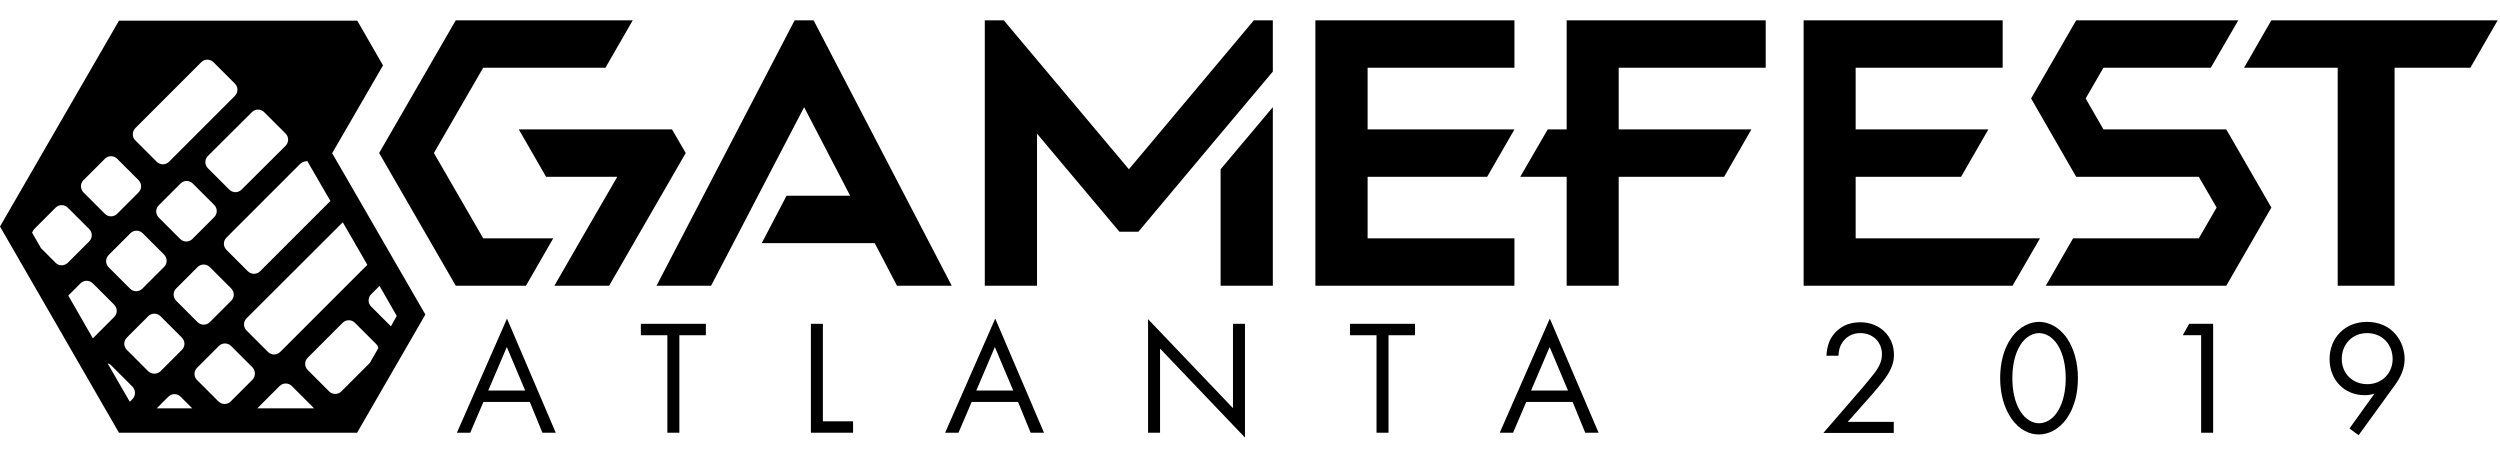 <?xml version="1.0" encoding="utf-8"?>
<svg version="1.1" xmlns="http://www.w3.org/2000/svg" xmlns:xlink="http://www.w3.org/1999/xlink" x="0px" y="0px"
	 viewBox="0 0 1292.4 234.3" style="enable-background:new 0 0 1292.4 234.3;" xml:space="preserve">
<path class="fill-primary" d="M217.4,158.3l-39.6-68.6l-6.1-10.5l6.1-10.5l20.2-34.9l-13.3-23.1H61.5L0,117.1l61.5,106.6h123.1l35.3-61.1
  L217.4,158.3z M177.2,114.9l12.7,22l-45,45c-1.8,1.8-4.6,1.8-6.4,0l-11-11c-1.8-1.8-1.8-4.6,0-6.4L177.2,114.9z M158.9,83.3
  l1.3,2.3l6.2,10.7l4.4,7.6l-36.3,36.3c-1.8,1.8-4.6,1.8-6.4,0l-11-11c-1.8-1.8-1.8-4.6,0-6.4l38.4-38.4
  C156.5,83.7,157.7,83.3,158.9,83.3z M82.1,112.5c-1.8-1.8-1.8-4.6,0-6.4l11.2-11.2c1.8-1.8,4.6-1.8,6.4,0l11,11
  c1.8,1.8,1.8,4.6,0,6.4l-11.2,11.2c-1.8,1.8-4.6,1.8-6.4,0L82.1,112.5z M84.8,138l-11.2,11.2c-1.8,1.8-4.6,1.8-6.4,0l-11-11
  c-1.8-1.8-1.8-4.6,0-6.4l11.2-11.2c1.8-1.8,4.6-1.8,6.4,0l11,11C86.6,133.4,86.6,136.3,84.8,138z M91.1,149.1l11-11
  c1.8-1.8,4.6-1.8,6.4,0l11,11c1.8,1.8,1.8,4.6,0,6.4l-11,11c-1.8,1.8-4.6,1.8-6.4,0l-11-11C89.3,153.7,89.3,150.8,91.1,149.1z
    M136.6,58l11,11c1.8,1.8,1.8,4.6,0,6.4L124.9,98c-1.8,1.8-4.6,1.8-6.4,0l-11-11c-1.8-1.8-1.8-4.6,0-6.4L130.2,58
  C132,56.2,134.8,56.2,136.6,58z M70,66.2l34-34c1.8-1.8,4.6-1.8,6.4,0l11,11c1.8,1.8,1.8,4.6,0,6.4l-34,34c-1.8,1.8-4.6,1.8-6.4,0
  l-11-11C68.2,70.9,68.2,68,70,66.2z M43.2,93.1l11-11c1.8-1.8,4.6-1.8,6.4,0l11,11c1.8,1.8,1.8,4.6,0,6.4l-11,11
  c-1.8,1.8-4.6,1.8-6.4,0l-11-11C41.4,97.7,41.4,94.8,43.2,93.1z M28.7,135.8l-7.5-7.5l-4.6-8c0.2-0.7,0.6-1.3,1.1-1.9l11-11
  c1.8-1.8,4.6-1.8,6.4,0l11,11c1.8,1.8,1.8,4.6,0,6.4l-11,11C33.3,137.6,30.4,137.6,28.7,135.8z M35.3,152.8l6.3-6.3
  c1.8-1.8,4.6-1.8,6.4,0l11,11c1.8,1.8,1.8,4.6,0,6.4l-11,11L35.3,152.8z M68.5,206.3l-1.4,1.4l-11.5-19.9c0.7,0.2,1.4,0.6,1.9,1.1
  l11,11C70.2,201.7,70.2,204.6,68.5,206.3z M76.6,191.9l-11-11c-1.8-1.8-1.8-4.6,0-6.4l11-11c1.8-1.8,4.6-1.8,6.4,0l11,11
  c1.8,1.8,1.8,4.6,0,6.4l-11,11C81.2,193.6,78.4,193.6,76.6,191.9z M81,211.1l6-6c1.8-1.8,4.6-1.8,6.4,0l6,6H81z M130.5,196.3
  l-11.2,11.2c-1.8,1.8-4.6,1.8-6.4,0l-11-11c-1.8-1.8-1.8-4.6,0-6.4l11.2-11.2c1.8-1.8,4.6-1.8,6.4,0l11,11
  C132.2,191.7,132.2,194.5,130.5,196.3z M133,211.1l11.5-11.5c1.8-1.8,4.6-1.8,6.4,0l11,11c0.2,0.2,0.3,0.4,0.4,0.5H133z
    M191.2,187.6l-14.7,14.7c-1.8,1.8-4.6,1.8-6.4,0l-11-11c-1.8-1.8-1.8-4.6,0-6.4l18-18c1.8-1.8,4.6-1.8,6.4,0l11,11
  c0.6,0.6,0.9,1.2,1.1,2L191.2,187.6z M202.1,168.7l-10.2-10.2c-1.8-1.8-1.8-4.6,0-6.4l4.3-4.3l8.9,15.5L202.1,168.7z"/>
<g class="fill-light">
  <path d="M273.9,207.8h-24l-6.8,15.9h-6.9l25.9-59l25.2,59h-6.9L273.9,207.8z M271.5,201.9l-9.5-22.5l-9.6,22.5H271.5z
    "/>
  <path d="M351.2,173.3v50.4H345v-50.4h-13.7v-5.9h33.6v5.9H351.2z"/>
  <path d="M425.4,167.4v50.4H441v5.9h-21.8v-56.3H425.4z"/>
  <path d="M526.3,207.8h-24l-6.8,15.9h-6.9l25.9-59l25.2,59h-6.9L526.3,207.8z M523.8,201.9l-9.5-22.5l-9.6,22.5H523.8z
    "/>
  <path d="M593.5,223.7V165l43.9,46v-43.6h6.2v58.8l-43.9-46v43.5H593.5z"/>
  <path d="M717.8,173.3v50.4h-6.2v-50.4h-13.7v-5.9h33.6v5.9H717.8z"/>
  <path d="M813,207.8h-24l-6.8,15.9h-6.9l25.9-59l25.2,59h-6.9L813,207.8z M810.6,201.9l-9.5-22.5l-9.6,22.5H810.6z"/>
  <path d="M942.7,223.7l20.5-23.7c1.4-1.7,5.2-6.2,6.6-8.2c2.5-3.6,3.1-6.3,3.1-8.6c0-6.3-4.6-11-11.2-11
    c-4,0-7.3,1.8-9.4,5c-1.1,1.7-1.8,3.8-1.9,6.7h-6.2c0.3-5.7,2-9.1,4.2-11.6c2.4-2.7,6.3-5.7,13.3-5.7c10,0,17.4,7.1,17.4,16.8
    c0,3.8-1.1,7.3-4.5,12.1c-2.4,3.3-5.4,6.8-7.7,9.4l-11.7,13.2h23.8v5.7H942.7z"/>
  <path d="M1039.7,216.2c-3.7-5.4-5.7-12.7-5.7-20.7c0-8,1.9-15.3,5.7-20.7c4.3-6.2,10-8.4,14.4-8.4
    c4.5,0,10.1,2.2,14.4,8.4c3.7,5.4,5.7,12.7,5.7,20.7c0,8-1.9,15.3-5.7,20.7c-4.3,6.2-10,8.4-14.4,8.4
    C1049.6,224.7,1044,222.5,1039.7,216.2z M1044.4,178.4c-3,4.8-4.1,11.2-4.1,17.1c0,5.9,1.1,12.3,4.1,17.1c3,4.7,6.8,6.2,9.7,6.2
    c2.9,0,6.8-1.5,9.7-6.2c3-4.8,4.1-11.2,4.1-17.1c0-5.9-1.1-12.3-4.1-17.1c-3-4.7-6.8-6.2-9.7-6.2
    C1051.2,172.2,1047.4,173.7,1044.4,178.4z"/>
  <path d="M1137.9,173.3h-9.5l3.3-5.9h12.4v56.3h-6.2V173.3z"/>
  <path d="M1214.6,221.5l12.9-18c-1.6,0.5-3.2,0.8-5,0.8c-10.8,0-18.2-8.1-18.2-18.6c0-11.2,8.1-19.3,19.3-19.3
    c13.2,0,19.5,10.3,19.5,19.2c0,2.1-0.4,7.1-4.6,12.9l-19.2,26.5L1214.6,221.5z M1210.6,185.6c0,7.5,5.6,13,13.2,13
    s13.1-5.7,13.1-13c0-7.5-5.3-13.4-13.2-13.4C1216,172.2,1210.6,178,1210.6,185.6z"/>
  <polygon points="286,123.2 249.8,123.2 224.3,79.1 249.8,35 313,35 327.1,10.5 235.6,10.5 196,79.1 235.6,147.7
    271.9,147.7 		"/>
  <polygon points="347.4,66.9 268.2,66.9 282.3,91.4 319.1,91.4 300.7,123.2 300.7,123.2 286.6,147.7 314.9,147.7
    354.5,79.1 		"/>
  <polygon points="420.6,10.5 410.8,10.5 339.4,147.7 367.6,147.7 379.1,125.7 379.1,125.7 394.5,96.1 394.5,96.1
    415.7,55.4 439.5,101.2 406.6,101.2 393.8,125.7 452.2,125.7 463.7,147.7 492,147.7 	"/>
  <polygon points="631,69.1 658,37 658,10.5 648.2,10.5 583.6,87.5 518.9,10.5 509.1,10.5 509.1,147.7 536.1,147.7
    536.1,69.1 578.7,119.8 588.5,119.8 631,69.1 		"/>
  <polygon points="631,87.5 631,147.7 658,147.7 658,55.4 		"/>
  <polygon points="707,91.4 768.8,91.4 782.9,66.9 707,66.9 707,35 782.9,35 782.9,10.5 680,10.5 680,147.7 782.9,147.7
    782.9,123.2 707,123.2 	"/>
  <polygon points="912.8,35 912.8,10.5 809.9,10.5 809.9,66.9 800.1,66.9 785.9,91.4 809.9,91.4 809.9,147.7
    836.8,147.7 836.8,91.4 891.3,91.4 905.4,66.9 836.8,66.9 836.8,35 	"/>
  <polygon points="1054.6,123.2 1035.3,123.2 959.3,123.2 959.3,91.4 1013.8,91.4 1027.9,66.9 959.3,66.9 959.3,35
    1035.3,35 1035.3,10.5 932.4,10.5 932.4,35 932.4,147.7 1035.3,147.7 1040.4,147.7 	"/>
  <polygon points="1087.4,66.9 1078.2,50.9 1087.4,35 1142.9,35 1157.1,10.5 1073.3,10.5 1050,50.9 1073.3,91.4
    1136.7,91.4 1145.9,107.3 1136.7,123.2 1071.7,123.2 1057.6,147.7 1150.9,147.7 1174.2,107.3 1150.9,66.9 	"/>
  <polygon points="1174.2,10.5 1160.1,35 1208.5,35 1208.5,147.7 1237.9,147.7 1237.9,35 1277.1,35 1291.2,10.5 	"/>
</g>
</svg>
